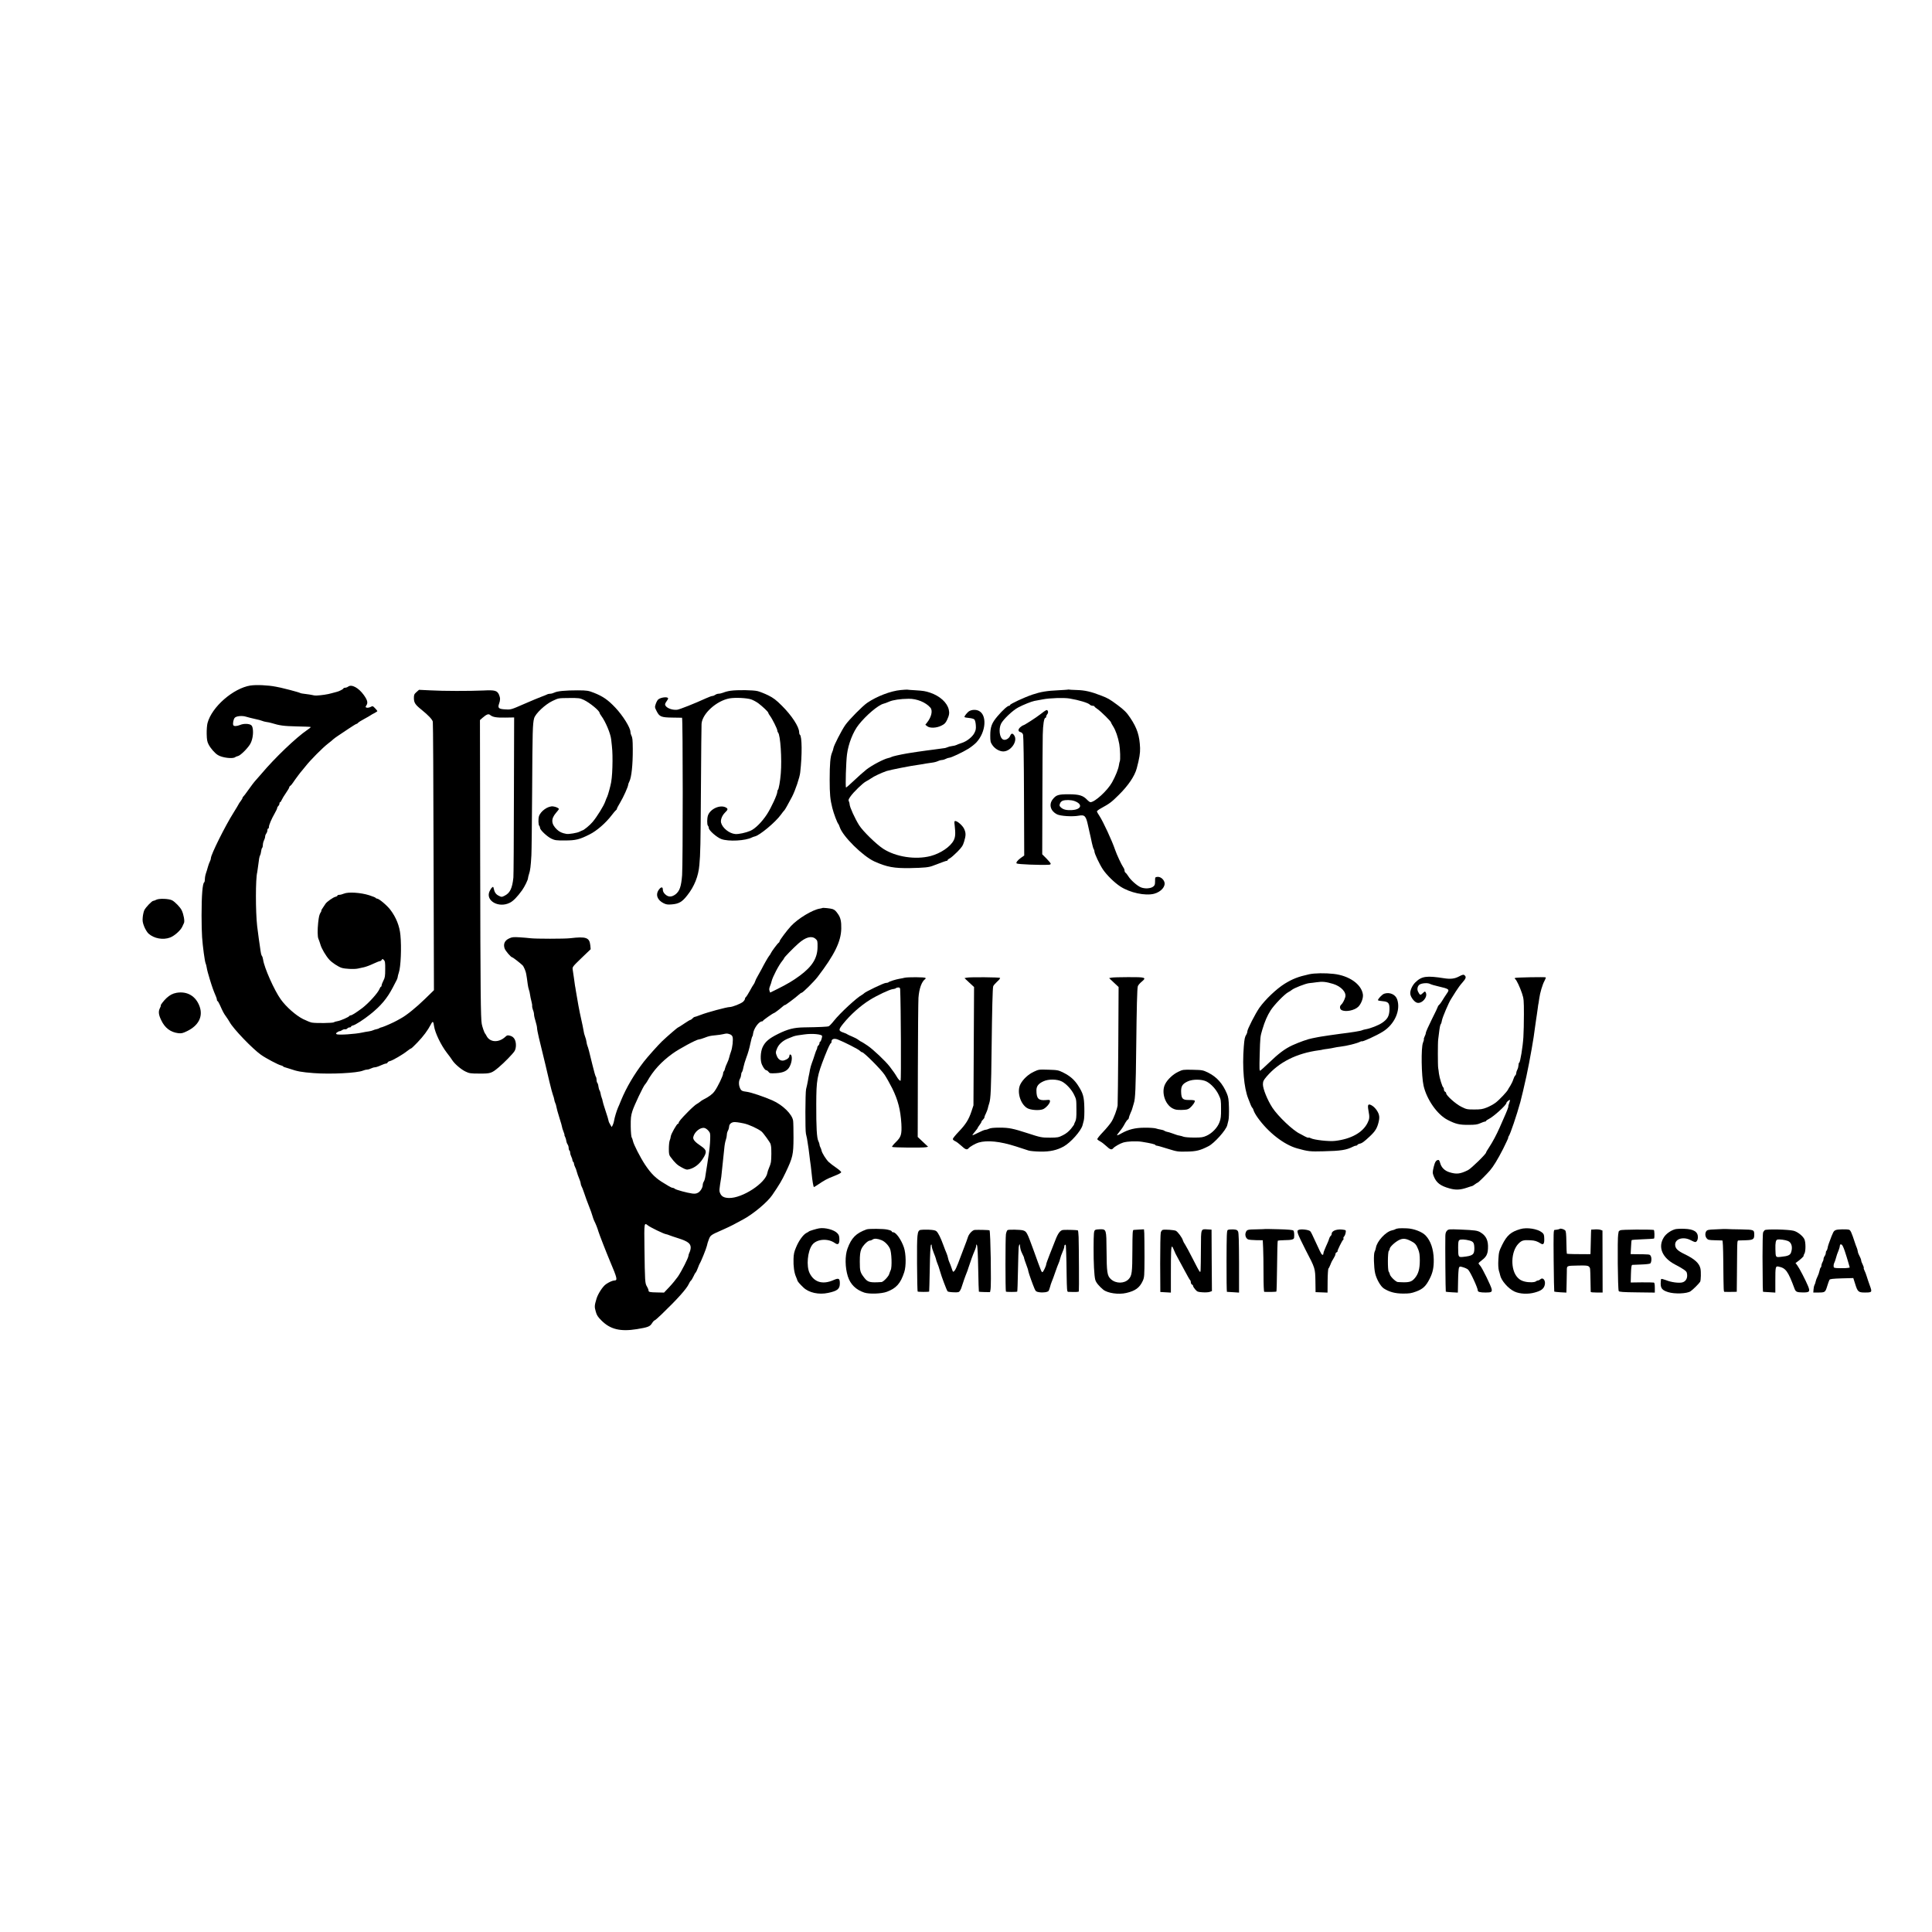 <?xml version="1.0" standalone="no"?>
<!DOCTYPE svg PUBLIC "-//W3C//DTD SVG 20010904//EN"
 "http://www.w3.org/TR/2001/REC-SVG-20010904/DTD/svg10.dtd">
<svg version="1.0" xmlns="http://www.w3.org/2000/svg"
 width="2565pt" height="2565pt" viewBox="0 0 2565 2565"
 preserveAspectRatio="xMidYMid meet">
<g transform="translate(0,2565) scale(0.1,-0.1)"
fill="#000000" stroke="none">
<path d="M3325 16549 c-229 -37 -514 -285 -570 -499 -7 -26 -12 -90 -11 -143
2 -78 6 -103 25 -140 26 -51 82 -116 123 -141 56 -36 199 -54 231 -28 7 5 24
12 38 15 36 9 142 117 167 171 26 53 37 130 28 189 -5 34 -13 47 -32 56 -35
15 -95 14 -137 -4 -44 -18 -83 -19 -90 -2 -9 23 3 82 21 99 22 22 98 29 148
13 21 -7 75 -20 119 -30 44 -9 88 -21 97 -26 10 -5 34 -11 54 -14 19 -2 50 -9
67 -14 110 -34 163 -41 336 -45 100 -2 184 -5 186 -8 3 -3 -18 -21 -47 -40
-145 -98 -431 -371 -609 -583 -19 -22 -51 -58 -71 -81 -21 -22 -66 -81 -100
-130 -34 -49 -66 -90 -70 -92 -4 -2 -8 -8 -8 -14 0 -6 -11 -26 -25 -44 -14
-18 -25 -35 -25 -37 0 -3 -32 -56 -71 -119 -109 -172 -300 -556 -299 -601 0
-11 -6 -31 -14 -45 -8 -15 -19 -47 -26 -72 -7 -25 -18 -63 -26 -85 -8 -23 -14
-57 -14 -77 0 -20 -4 -39 -9 -42 -22 -14 -35 -172 -35 -441 0 -104 3 -234 7
-287 8 -120 36 -327 47 -348 5 -9 11 -35 15 -59 3 -24 22 -94 41 -155 32 -104
47 -146 80 -223 8 -17 14 -38 14 -47 0 -9 3 -16 8 -16 4 0 18 -24 31 -52 39
-88 52 -113 82 -154 16 -21 37 -55 48 -74 49 -90 302 -353 416 -434 65 -46
233 -135 267 -141 12 -3 24 -8 27 -13 3 -5 17 -11 31 -14 14 -4 39 -11 55 -17
104 -36 155 -45 320 -58 229 -17 576 1 654 33 18 8 44 14 56 14 13 0 36 7 51
15 16 8 39 15 51 15 12 0 47 11 77 25 30 14 62 25 71 25 8 0 18 6 21 14 3 8
17 16 32 19 33 7 171 87 229 134 23 18 45 33 50 33 5 0 43 36 85 80 79 82 138
162 178 239 25 50 34 44 43 -24 13 -87 90 -248 168 -350 30 -38 63 -83 73
-100 31 -49 117 -123 176 -151 50 -24 65 -27 185 -27 148 -1 162 4 255 82 74
62 188 179 211 216 25 40 25 120 -1 162 -13 21 -31 35 -57 42 -33 9 -40 8 -63
-13 -87 -82 -205 -77 -250 10 -8 16 -17 31 -21 34 -8 7 -37 90 -43 125 -14 72
-18 429 -21 2177 l-3 1858 35 31 c53 46 79 55 100 37 34 -29 84 -37 202 -35
l117 2 -3 -1040 c-1 -572 -4 -1060 -7 -1085 -15 -145 -45 -207 -119 -243 -36
-18 -38 -18 -74 0 -38 18 -58 46 -68 96 -5 25 -8 27 -22 15 -9 -7 -24 -30 -34
-52 -56 -125 123 -226 270 -151 45 22 98 77 162 165 33 46 79 139 79 161 0 9
7 35 14 57 15 42 23 102 31 247 3 44 7 433 10 865 4 784 7 882 26 953 16 62
149 187 246 232 78 37 78 37 218 38 131 1 144 -1 196 -25 78 -37 208 -143 209
-172 0 -5 10 -23 23 -40 57 -77 122 -233 131 -311 16 -137 18 -169 18 -289 -1
-119 -6 -207 -18 -281 -8 -48 -42 -171 -52 -191 -6 -11 -18 -40 -27 -66 -19
-56 -109 -201 -166 -269 -36 -44 -120 -113 -138 -114 -3 -1 -20 -8 -37 -17
-29 -16 -143 -35 -174 -29 -58 10 -92 26 -126 58 -77 74 -81 140 -14 219 22
25 40 49 40 53 0 12 -41 31 -76 35 -67 9 -167 -62 -189 -132 -10 -35 -8 -113
4 -125 6 -6 11 -19 11 -29 0 -27 95 -116 152 -143 45 -21 65 -24 177 -23 144
0 194 12 330 81 93 46 215 152 292 254 24 32 50 62 56 66 7 4 13 13 13 19 0 6
19 43 43 82 43 71 107 213 107 238 0 7 7 26 15 41 29 56 47 222 46 432 -1 129
-4 153 -20 184 -6 11 -11 31 -11 44 0 56 -102 219 -202 324 -97 102 -162 147
-279 194 -80 31 -90 33 -219 34 -165 0 -271 -10 -310 -30 -16 -8 -41 -15 -55
-15 -14 0 -33 -4 -43 -10 -9 -5 -42 -18 -72 -29 -30 -11 -134 -54 -230 -96
-174 -76 -176 -77 -248 -73 -91 4 -107 18 -86 76 17 48 17 75 0 117 -24 57
-55 66 -208 58 -184 -8 -534 -8 -709 2 l-146 7 -34 -30 c-30 -27 -34 -36 -34
-80 1 -62 17 -87 102 -155 89 -72 142 -128 149 -158 4 -13 8 -821 10 -1794 l5
-1771 -118 -115 c-119 -116 -247 -219 -319 -258 -21 -12 -46 -25 -54 -30 -35
-21 -168 -80 -195 -87 -17 -4 -35 -10 -40 -15 -6 -4 -22 -10 -37 -13 -14 -2
-35 -9 -45 -14 -10 -5 -36 -12 -58 -15 -22 -3 -60 -9 -85 -15 -93 -21 -318
-36 -341 -22 -11 8 -11 12 6 24 11 9 27 16 35 16 8 0 23 7 33 15 11 7 27 12
37 10 10 -2 24 3 31 11 6 8 20 14 30 14 11 0 19 4 19 10 0 5 12 13 27 16 34 9
140 77 224 144 145 115 228 214 304 360 21 41 45 86 52 100 7 14 13 32 13 40
0 8 7 34 15 58 26 74 37 335 21 497 -11 120 -57 236 -134 337 -44 58 -151 148
-176 148 -8 0 -16 4 -18 9 -1 5 -41 21 -88 36 -111 35 -276 46 -334 21 -21 -9
-49 -16 -62 -16 -13 0 -24 -4 -24 -10 0 -5 -12 -13 -27 -16 -30 -7 -113 -65
-131 -92 -43 -62 -61 -92 -56 -92 4 0 0 -10 -8 -22 -19 -29 -25 -57 -34 -138
-10 -94 -9 -187 3 -213 6 -12 18 -47 27 -77 15 -54 71 -149 118 -201 34 -38
117 -93 163 -108 47 -15 165 -20 215 -10 19 5 57 13 83 18 26 6 81 26 122 46
41 19 81 35 89 35 8 0 19 8 24 17 9 15 11 15 28 -2 16 -16 19 -34 18 -124 0
-90 -4 -112 -23 -148 -12 -23 -23 -51 -24 -62 -1 -12 -5 -21 -9 -21 -5 0 -13
-12 -18 -26 -21 -55 -147 -194 -233 -259 -88 -65 -136 -95 -152 -95 -7 0 -15
-4 -17 -8 -5 -14 -117 -63 -157 -69 -20 -3 -42 -10 -48 -15 -14 -11 -237 -14
-293 -4 -19 3 -72 25 -117 47 -95 48 -225 162 -296 262 -86 120 -219 419 -234
527 -3 19 -9 40 -14 46 -11 14 -15 30 -29 134 -6 42 -12 85 -14 96 -3 16 -13
97 -22 169 -22 196 -22 631 1 715 2 8 6 36 9 63 15 119 19 143 29 162 6 11 12
36 14 55 2 19 8 39 14 44 5 6 9 24 9 40 0 17 7 44 15 60 8 15 15 38 15 50 0
11 7 30 15 40 8 11 15 30 15 43 0 13 5 23 10 23 6 0 10 9 10 21 0 26 35 108
77 181 18 31 33 63 33 71 0 8 7 20 15 27 8 7 15 21 15 31 0 11 4 19 9 19 5 0
14 13 21 30 7 16 32 58 56 92 24 35 44 68 44 75 0 7 6 16 14 20 7 4 24 24 37
44 28 43 110 152 119 159 3 3 25 30 49 60 60 77 225 244 296 298 33 26 65 51
70 58 6 6 33 26 60 44 28 19 93 62 145 97 52 35 98 63 103 63 6 0 15 6 21 14
6 8 43 31 81 51 39 21 77 43 85 49 8 6 32 20 53 30 20 11 37 22 37 26 0 3 -14
20 -31 38 -30 31 -32 31 -60 16 -17 -8 -39 -12 -50 -9 -19 6 -19 8 -4 32 22
33 13 69 -35 136 -69 96 -161 146 -207 112 -10 -8 -28 -15 -40 -15 -13 0 -23
-4 -23 -9 0 -9 -59 -40 -89 -46 -9 -2 -41 -10 -71 -19 -47 -14 -131 -27 -200
-30 -14 -1 -38 2 -55 7 -16 4 -57 10 -90 14 -33 3 -64 9 -70 13 -5 4 -66 22
-135 40 -123 31 -140 35 -190 44 -103 20 -260 27 -335 15z"/>
<path d="M11960 16489 c-134 -12 -319 -83 -448 -171 -62 -43 -239 -222 -289
-293 -49 -69 -155 -277 -158 -308 -1 -12 -10 -39 -19 -60 -22 -51 -31 -150
-31 -357 0 -195 7 -264 35 -376 18 -73 67 -204 81 -214 3 -3 11 -21 18 -42 39
-121 305 -383 458 -454 166 -75 263 -93 478 -89 189 4 243 10 295 29 139 53
186 70 193 68 4 -1 7 2 7 8 0 5 14 17 31 25 17 9 61 48 99 86 59 60 73 80 90
136 25 83 25 116 -1 171 -21 43 -88 102 -117 102 -12 0 -14 -10 -7 -62 12
-106 9 -150 -13 -194 -43 -85 -174 -174 -307 -209 -201 -52 -462 -12 -630 97
-93 61 -270 234 -319 312 -55 87 -126 243 -126 277 0 11 -5 29 -10 40 -9 15
-5 28 19 62 42 61 166 181 209 203 20 10 51 29 68 41 35 26 136 73 206 97 46
15 330 71 413 81 22 3 51 7 65 10 14 3 36 7 50 9 14 3 48 8 75 11 28 3 63 13
79 21 16 8 39 14 51 14 13 0 36 7 51 15 16 8 37 15 46 15 25 0 180 73 257 121
36 23 83 60 104 83 129 139 144 368 29 420 -38 17 -86 15 -122 -4 -25 -13 -71
-70 -65 -80 2 -4 30 -10 60 -12 31 -3 63 -11 71 -20 8 -8 17 -40 19 -74 4 -48
0 -69 -18 -104 -27 -54 -103 -114 -172 -135 -27 -9 -58 -20 -68 -26 -9 -5 -36
-12 -58 -14 -23 -3 -50 -10 -61 -16 -10 -5 -33 -12 -51 -13 -18 -2 -70 -9
-117 -16 -47 -6 -98 -13 -115 -15 -52 -7 -185 -26 -211 -31 -13 -2 -35 -6 -49
-8 -86 -15 -192 -39 -200 -46 -5 -4 -26 -11 -45 -15 -58 -13 -211 -93 -285
-150 -38 -30 -115 -98 -169 -150 -55 -52 -101 -93 -104 -90 -10 9 0 341 13
440 18 140 81 300 154 392 99 126 260 262 330 280 14 3 49 16 76 28 50 22 149
37 260 38 108 1 226 -47 287 -118 34 -39 14 -125 -44 -198 l-23 -29 24 -19
c35 -29 123 -26 189 7 43 21 55 34 76 77 28 61 33 89 22 137 -22 93 -118 180
-248 224 -64 21 -88 25 -198 32 -52 3 -99 6 -105 8 -5 1 -44 -1 -85 -5z"/>
<path d="M14175 16494 c-5 -1 -59 -5 -120 -8 -156 -7 -239 -21 -346 -57 -110
-37 -299 -125 -299 -139 0 -6 -6 -10 -13 -10 -20 0 -85 -58 -153 -138 -77 -90
-97 -143 -97 -258 0 -73 3 -89 26 -123 30 -45 79 -78 130 -86 105 -17 218 132
161 213 -21 31 -39 28 -54 -9 -16 -37 -65 -62 -93 -47 -48 25 -61 140 -26 211
31 59 154 176 228 215 66 35 173 78 213 86 13 2 64 12 113 21 90 18 284 24
357 11 121 -20 250 -59 268 -82 7 -8 23 -14 36 -14 13 0 24 -4 24 -9 0 -4 19
-21 42 -36 44 -30 178 -162 178 -176 0 -5 13 -29 30 -55 33 -53 63 -140 80
-233 12 -66 16 -213 7 -228 -3 -4 -8 -28 -12 -53 -8 -52 -43 -140 -91 -227
-61 -109 -228 -263 -287 -263 -7 0 -26 13 -42 30 -56 59 -106 74 -245 75 -141
0 -169 -9 -216 -70 -51 -68 -26 -153 58 -196 48 -24 208 -34 292 -18 77 14 94
-4 121 -131 2 -8 10 -46 19 -85 9 -38 24 -103 32 -145 9 -41 20 -79 25 -84 5
-6 9 -19 9 -30 0 -28 67 -170 112 -238 50 -75 153 -176 231 -227 129 -84 331
-127 449 -97 93 25 157 98 136 158 -14 40 -55 70 -92 66 -30 -3 -31 -4 -31
-57 0 -46 -4 -56 -26 -73 -35 -26 -113 -30 -164 -8 -50 21 -136 98 -166 148
-13 20 -29 41 -36 45 -7 4 -13 17 -13 28 0 12 -8 33 -19 47 -23 33 -84 164
-106 228 -41 122 -160 378 -210 454 -17 25 -31 50 -32 56 -1 7 23 26 55 43
118 65 138 81 234 176 127 125 213 252 240 355 35 132 46 200 44 269 -7 164
-38 262 -130 400 -48 72 -81 105 -171 172 -106 78 -125 89 -213 123 -139 54
-218 72 -327 75 -55 2 -102 4 -105 6 -3 1 -9 1 -15 -1z m88 -1478 c117 -42 96
-114 -33 -121 -73 -4 -115 7 -146 36 -19 18 -21 25 -12 49 5 17 21 33 36 39
39 14 111 12 155 -3z"/>
<path d="M9698 16479 c-31 -4 -73 -15 -93 -24 -21 -8 -49 -15 -64 -15 -14 0
-35 -7 -45 -15 -11 -8 -28 -15 -38 -15 -9 0 -48 -14 -85 -31 -148 -68 -350
-148 -383 -152 -74 -8 -160 31 -160 72 0 9 9 27 20 41 11 14 20 30 20 37 0 27
-98 16 -132 -14 -9 -8 -24 -35 -32 -59 -14 -42 -14 -45 12 -96 37 -73 60 -83
207 -85 66 0 125 -1 130 -2 12 -1 12 -1939 1 -2090 -12 -152 -33 -212 -88
-255 -53 -39 -97 -38 -139 3 -20 20 -29 39 -29 61 0 38 -23 38 -52 -1 -48 -64
-23 -138 61 -180 37 -18 54 -21 112 -16 93 8 136 33 205 122 93 118 146 251
159 400 14 153 16 249 21 1030 3 446 6 826 8 845 9 135 199 307 372 338 75 13
226 6 285 -13 27 -9 71 -33 97 -52 59 -45 132 -114 132 -127 0 -5 10 -23 23
-40 31 -41 97 -174 97 -195 0 -10 5 -22 10 -27 31 -31 52 -354 36 -544 -8
-101 -27 -210 -38 -216 -4 -3 -8 -14 -8 -26 0 -36 -80 -210 -137 -298 -67
-103 -156 -192 -220 -220 -60 -26 -157 -47 -202 -43 -79 7 -170 80 -188 151
-9 37 14 96 52 133 41 40 43 51 11 69 -75 39 -203 -17 -236 -104 -14 -38 -15
-125 -1 -139 6 -6 11 -19 11 -30 0 -31 105 -124 167 -147 95 -35 322 -23 407
22 10 5 27 11 37 13 62 12 273 187 346 288 20 29 41 54 45 57 8 6 49 79 104
183 43 84 101 254 108 322 27 236 24 483 -5 501 -5 3 -9 17 -9 32 0 72 -99
223 -229 352 -78 78 -113 104 -181 138 -47 23 -110 48 -140 56 -60 15 -267 18
-362 5z"/>
<path d="M13890 16222 c-8 -3 -42 -26 -75 -53 -60 -47 -218 -149 -232 -149 -5
-1 -21 -11 -36 -24 -34 -28 -33 -58 2 -66 16 -4 28 -16 34 -35 5 -17 11 -368
12 -816 l3 -787 -44 -31 c-47 -34 -70 -66 -55 -75 18 -11 307 -23 424 -17 15
0 27 6 27 13 0 7 -25 38 -56 69 l-57 57 2 724 c1 397 3 786 5 863 3 138 17
225 36 225 6 0 10 8 10 17 0 9 7 24 15 33 19 21 7 59 -15 52z"/>
<path d="M2076 13705 c-15 -8 -34 -15 -41 -15 -18 0 -101 -86 -119 -124 -8
-17 -18 -59 -21 -93 -5 -51 -1 -72 20 -126 15 -36 40 -77 57 -92 74 -66 193
-87 286 -52 58 22 137 92 161 142 7 17 18 40 24 52 11 25 -5 115 -31 168 -18
39 -89 112 -127 132 -42 22 -172 27 -209 8z"/>
<path d="M10918 13595 c-2 -2 -17 -5 -33 -8 -98 -15 -291 -132 -384 -232 -53
-57 -151 -188 -151 -202 0 -6 -6 -16 -13 -20 -15 -10 -95 -117 -104 -140 -4
-9 -13 -25 -22 -34 -15 -19 -65 -106 -102 -179 -13 -25 -35 -65 -50 -90 -15
-25 -30 -56 -34 -70 -4 -14 -13 -32 -20 -40 -7 -8 -29 -46 -50 -85 -21 -38
-44 -75 -51 -81 -8 -6 -14 -18 -14 -26 0 -8 -11 -25 -24 -37 -26 -25 -143 -71
-179 -71 -38 0 -298 -70 -382 -103 -44 -17 -83 -30 -86 -29 -4 0 -15 -8 -24
-18 -10 -11 -23 -20 -28 -20 -6 0 -43 -22 -84 -50 -40 -27 -76 -50 -79 -50 -8
0 -140 -114 -214 -184 -51 -49 -195 -210 -242 -271 -128 -166 -233 -344 -303
-515 -14 -36 -32 -78 -40 -95 -18 -41 -46 -133 -52 -173 -3 -18 -11 -45 -18
-59 l-14 -26 -20 34 c-12 19 -21 40 -21 47 0 8 -18 68 -40 133 -22 66 -40 126
-40 134 0 7 -5 26 -12 42 -6 15 -13 41 -15 58 -3 16 -9 35 -14 41 -5 6 -11 28
-14 49 -2 21 -9 43 -15 49 -5 5 -10 24 -10 41 0 17 -4 35 -10 41 -5 5 -25 75
-44 154 -43 178 -56 229 -67 255 -5 11 -11 36 -13 55 -2 19 -11 51 -19 70 -8
19 -17 55 -20 80 -4 25 -18 95 -32 155 -22 95 -49 242 -71 379 -3 21 -7 48
-10 59 -2 11 -8 57 -14 101 -6 45 -14 96 -17 115 -5 33 0 39 117 152 l122 117
-5 52 c-11 103 -55 119 -267 94 -75 -9 -463 -9 -530 0 -25 3 -88 9 -140 12
-86 5 -101 4 -143 -16 -57 -27 -77 -73 -58 -131 11 -33 85 -119 102 -119 9 0
107 -77 137 -106 16 -16 43 -80 48 -114 2 -14 6 -38 9 -55 2 -16 7 -52 11 -80
3 -27 11 -61 16 -75 6 -14 12 -43 15 -65 3 -22 11 -61 18 -87 7 -25 12 -55 10
-65 -1 -10 4 -33 11 -52 8 -18 14 -45 14 -60 0 -14 9 -55 20 -89 11 -35 20
-76 20 -90 0 -15 11 -72 24 -127 14 -55 34 -140 46 -190 12 -49 30 -124 40
-165 10 -41 35 -145 54 -230 20 -85 42 -166 48 -180 6 -14 13 -38 16 -55 2
-16 8 -38 14 -49 6 -12 13 -34 15 -51 2 -16 20 -82 40 -145 20 -63 36 -118 35
-122 -1 -4 7 -30 18 -58 11 -27 17 -50 15 -50 -3 0 0 -10 7 -22 7 -13 14 -36
16 -52 2 -17 10 -39 18 -50 8 -11 14 -33 14 -48 0 -15 5 -30 10 -33 6 -3 10
-17 10 -29 0 -13 7 -37 15 -52 8 -16 15 -37 15 -46 0 -9 5 -20 10 -23 6 -3 10
-14 10 -23 0 -9 7 -30 15 -46 8 -15 17 -38 19 -50 6 -25 24 -78 43 -123 7 -17
13 -38 13 -47 0 -9 5 -24 10 -34 6 -9 19 -42 29 -72 33 -97 43 -124 73 -200
17 -41 36 -96 43 -121 7 -26 18 -55 23 -65 22 -43 45 -102 57 -144 10 -35 105
-279 154 -395 96 -226 103 -255 57 -255 -22 0 -74 -23 -112 -50 -42 -30 -104
-125 -124 -190 -28 -94 -29 -108 -10 -174 13 -48 27 -69 76 -118 117 -117 250
-149 469 -114 150 25 173 34 201 78 13 21 29 38 34 38 6 0 49 37 96 83 205
197 333 340 360 403 7 17 19 36 27 42 8 7 22 31 33 54 10 24 24 48 30 53 6 6
19 33 29 60 10 28 21 55 25 60 15 20 88 201 95 235 3 19 15 58 26 86 22 56 25
58 187 129 46 20 106 49 135 64 29 16 88 47 132 71 135 72 323 229 387 323 96
140 127 193 178 300 96 201 104 239 105 462 0 105 -2 206 -5 225 -11 86 -137
210 -275 271 -111 49 -284 107 -339 114 -65 8 -77 15 -92 51 -18 42 -17 92 1
124 8 14 14 36 15 51 0 14 4 29 10 35 5 5 15 35 20 65 6 30 24 91 41 135 17
43 40 122 50 174 11 52 23 97 27 100 4 3 9 19 10 35 7 68 77 165 118 165 8 0
14 4 14 8 0 8 134 102 145 102 7 0 79 54 118 89 15 14 27 21 27 17 0 -7 143
99 186 139 15 14 31 25 37 25 15 0 164 148 211 209 225 294 312 471 315 643 2
95 -9 144 -43 193 -32 45 -42 54 -72 66 -26 9 -129 20 -136 14z m-91 -409 c26
-23 28 -28 27 -108 -1 -148 -69 -258 -235 -381 -89 -66 -170 -114 -299 -178
l-95 -47 -9 25 c-6 17 -3 36 7 61 9 21 18 49 21 64 13 57 96 216 142 271 13
16 24 32 24 36 0 10 122 135 190 195 96 85 175 106 227 62z m-1138 -1267 c20
-7 33 -20 37 -36 10 -36 -2 -143 -21 -194 -9 -24 -20 -60 -24 -79 -4 -19 -17
-53 -28 -75 -11 -22 -24 -55 -28 -72 -3 -18 -11 -35 -16 -38 -5 -4 -9 -16 -9
-29 0 -28 -70 -174 -112 -232 -28 -40 -75 -75 -149 -112 -15 -7 -35 -21 -45
-30 -11 -9 -31 -23 -46 -31 -15 -8 -66 -53 -112 -100 -94 -95 -126 -134 -126
-150 0 -6 -4 -11 -10 -11 -14 0 -89 -132 -94 -165 -2 -17 -8 -43 -15 -58 -6
-16 -11 -64 -11 -109 0 -67 3 -84 23 -109 58 -78 91 -109 149 -139 58 -31 65
-32 104 -22 66 18 129 66 173 135 60 91 56 119 -23 172 -81 54 -110 88 -101
122 17 69 96 131 150 117 14 -3 37 -20 51 -37 23 -27 25 -37 23 -107 -2 -68
-9 -141 -23 -228 -3 -15 -10 -63 -16 -107 -7 -44 -14 -89 -16 -100 -2 -11 -7
-40 -10 -65 -3 -25 -12 -55 -20 -67 -8 -12 -14 -32 -14 -44 0 -35 -29 -84 -61
-103 -23 -13 -42 -16 -77 -12 -69 9 -220 50 -234 64 -7 7 -19 12 -28 12 -8 0
-31 10 -50 22 -19 12 -47 29 -61 37 -111 65 -173 126 -254 247 -64 97 -153
270 -162 317 -3 17 -11 38 -16 45 -6 8 -12 71 -13 145 -1 113 2 142 22 206 23
74 145 331 168 354 7 7 19 24 27 38 80 144 188 263 338 371 86 63 319 188 349
188 9 0 42 9 72 21 65 25 76 27 155 35 33 3 76 9 95 14 49 11 53 11 89 -1z
m186 -1184 c67 -14 185 -68 235 -107 24 -19 118 -150 121 -168 0 -3 3 -14 5
-25 7 -29 6 -175 -1 -214 -3 -19 -14 -53 -25 -76 -10 -23 -20 -52 -22 -66 -20
-134 -331 -338 -510 -334 -66 2 -99 20 -118 65 -13 32 -12 42 16 215 3 20 27
247 40 380 3 39 12 88 20 110 8 22 14 54 14 70 0 17 7 41 15 55 8 14 14 37 15
51 0 31 25 56 60 61 22 3 69 -3 135 -17z m-1272 -1355 c32 -25 204 -109 237
-115 14 -2 34 -9 45 -14 11 -5 67 -24 124 -42 122 -39 161 -69 161 -122 0 -19
-7 -48 -15 -63 -8 -16 -15 -37 -15 -47 0 -25 -90 -203 -140 -276 -24 -34 -74
-96 -113 -137 l-71 -75 -90 2 c-104 2 -116 5 -116 28 0 9 -10 32 -21 51 -26
42 -27 65 -33 513 -4 341 -5 337 47 297z"/>
<path d="M17380 12715 c-145 -32 -219 -61 -325 -126 -110 -69 -257 -209 -335
-319 -54 -78 -160 -285 -160 -314 0 -12 -6 -30 -13 -41 -20 -29 -26 -59 -34
-160 -22 -276 2 -548 59 -690 11 -27 26 -65 33 -84 7 -18 17 -36 22 -40 5 -3
13 -19 17 -35 4 -16 28 -59 54 -95 140 -196 348 -358 522 -407 147 -41 172
-44 350 -39 233 5 306 17 392 61 14 8 33 14 41 14 9 0 17 5 19 10 2 6 14 12
27 15 33 6 60 26 136 97 74 69 99 110 119 195 10 44 10 67 2 96 -14 47 -57
102 -98 123 -45 24 -54 8 -40 -69 17 -91 15 -111 -13 -167 -64 -127 -220 -213
-430 -237 -78 -10 -282 13 -323 36 -13 7 -26 10 -29 7 -5 -5 -36 8 -83 35 -8
5 -22 12 -30 16 -89 39 -294 234 -368 348 -66 102 -125 249 -125 308 1 42 7
54 47 102 166 194 399 311 696 351 19 2 42 6 50 9 8 2 38 7 65 10 28 4 66 10
85 15 19 5 58 11 85 14 87 10 223 44 264 66 12 6 21 8 21 6 0 -14 196 75 280
128 155 97 238 282 190 426 -22 67 -101 102 -173 77 -28 -9 -89 -75 -82 -87 3
-4 30 -10 61 -12 79 -7 94 -26 91 -118 -4 -81 -26 -121 -98 -170 -49 -33 -156
-75 -217 -85 -18 -3 -41 -9 -51 -14 -13 -8 -143 -29 -286 -46 -77 -10 -132
-18 -150 -21 -11 -2 -40 -7 -65 -10 -25 -3 -63 -10 -85 -14 -22 -5 -56 -12
-75 -15 -53 -9 -176 -53 -265 -94 -98 -46 -179 -107 -308 -231 -55 -52 -106
-99 -114 -104 -13 -7 -14 18 -9 210 7 239 7 240 35 334 34 113 65 184 110 255
46 73 185 216 234 242 15 7 36 21 47 30 29 25 180 84 229 90 25 2 70 8 98 12
80 12 126 7 223 -22 106 -33 179 -112 160 -176 -11 -39 -36 -85 -54 -100 -23
-19 -20 -58 5 -71 54 -29 173 -5 223 45 39 39 68 118 60 165 -21 134 -183 247
-386 270 -115 13 -255 11 -328 -5z"/>
<path d="M19366 12684 c-53 -28 -109 -35 -191 -22 -236 37 -299 28 -383 -53
-44 -42 -75 -114 -68 -157 6 -42 50 -100 84 -113 64 -25 153 73 121 134 -10
18 -12 18 -40 -9 -31 -30 -38 -28 -62 20 -18 34 -6 80 24 97 35 18 105 22 135
6 16 -8 63 -22 104 -31 154 -36 159 -40 117 -99 -25 -37 -40 -60 -65 -101 -9
-16 -25 -36 -34 -45 -10 -8 -18 -20 -18 -25 0 -5 -36 -81 -80 -168 -44 -88
-80 -169 -80 -180 0 -10 -7 -33 -16 -49 -8 -17 -13 -33 -10 -36 3 -3 -3 -24
-12 -47 -27 -65 -21 -442 8 -571 43 -185 182 -383 319 -453 106 -55 157 -67
276 -66 91 0 119 4 159 22 27 12 55 22 62 22 8 0 14 4 14 8 0 5 15 15 33 24
66 32 237 187 237 215 0 12 41 46 47 39 2 -1 -3 -22 -11 -44 -9 -23 -13 -42
-11 -42 5 0 -22 -71 -58 -150 -13 -30 -39 -89 -57 -130 -42 -95 -92 -189 -141
-264 -22 -32 -39 -62 -39 -67 0 -20 -197 -212 -240 -234 -104 -52 -154 -57
-247 -28 -64 20 -107 63 -123 123 -6 22 -15 40 -21 40 -32 0 -48 -24 -65 -94
-16 -71 -16 -77 0 -120 34 -88 88 -130 211 -164 82 -23 141 -20 228 9 34 12
67 22 73 23 5 1 23 12 38 24 16 12 32 22 36 22 7 0 119 111 161 160 48 56 104
149 175 287 40 81 72 149 69 151 -3 3 0 11 6 18 19 23 105 277 154 454 13 48
56 227 80 340 20 91 50 247 70 363 26 152 29 169 45 292 6 44 12 91 15 105 2
14 6 41 9 60 2 19 8 58 12 85 3 28 8 59 11 70 2 11 6 38 9 60 9 71 44 189 69
232 13 24 20 45 17 47 -12 7 -401 0 -409 -8 -4 -4 -3 -10 3 -14 18 -11 63
-108 91 -191 23 -70 25 -91 25 -276 0 -110 -3 -247 -7 -305 -8 -130 -42 -334
-55 -338 -6 -2 -10 -18 -10 -35 -1 -18 -7 -43 -15 -57 -8 -14 -14 -35 -15 -46
0 -12 -6 -27 -13 -33 -8 -6 -19 -30 -26 -52 -7 -23 -25 -61 -39 -83 -15 -23
-29 -46 -32 -53 -11 -26 -117 -138 -164 -173 -28 -21 -81 -50 -117 -64 -55
-22 -81 -26 -166 -26 -95 0 -104 2 -172 36 -75 37 -201 150 -201 179 0 9 -7
18 -15 21 -8 4 -15 17 -15 29 0 13 -4 25 -8 27 -13 5 -51 129 -58 184 -3 27
-7 60 -10 74 -6 32 -6 347 0 380 2 14 7 50 10 80 9 77 16 113 25 125 5 5 12
28 15 49 8 43 89 234 121 283 11 17 39 62 63 100 23 37 62 91 87 118 46 52 53
73 33 93 -17 17 -27 15 -82 -14z"/>
<path d="M12010 12669 c-19 -5 -51 -11 -70 -14 -47 -8 -133 -35 -144 -46 -6
-5 -22 -9 -37 -9 -25 0 -277 -121 -289 -139 -3 -4 -15 -13 -26 -19 -69 -36
-294 -245 -373 -345 -28 -36 -59 -68 -69 -72 -16 -7 -123 -12 -327 -15 -134
-2 -215 -23 -341 -85 -124 -61 -175 -105 -209 -177 -30 -64 -34 -182 -8 -235
22 -46 43 -73 60 -73 6 0 19 -10 27 -21 14 -20 21 -21 101 -17 98 6 151 32
180 90 35 68 37 158 4 158 -5 0 -9 -8 -9 -18 0 -23 -25 -46 -66 -59 -41 -14
-79 7 -99 54 -19 46 -19 55 5 111 24 53 80 101 150 127 25 9 54 21 65 26 11 4
36 10 55 13 19 3 58 8 85 12 106 16 241 3 240 -22 -1 -26 -18 -74 -26 -74 -5
0 -9 -8 -9 -19 0 -10 -7 -24 -15 -31 -8 -7 -15 -20 -15 -29 0 -9 -4 -21 -8
-26 -4 -6 -16 -37 -26 -70 -10 -33 -26 -80 -36 -105 -10 -25 -21 -65 -26 -90
-4 -25 -8 -47 -9 -50 -8 -36 -15 -71 -19 -100 -3 -19 -8 -44 -11 -55 -2 -11
-8 -36 -13 -55 -11 -47 -13 -551 -2 -592 5 -18 11 -46 14 -63 11 -75 19 -121
21 -135 1 -8 6 -44 10 -80 4 -36 9 -72 10 -81 4 -21 14 -102 20 -163 10 -106
24 -186 32 -186 2 0 23 13 46 28 96 65 127 82 220 118 67 27 97 43 95 53 -2 8
-32 34 -68 59 -36 24 -80 58 -98 75 -35 34 -90 121 -95 153 -2 10 -8 29 -15
41 -7 12 -12 29 -12 38 0 9 -7 29 -15 45 -21 41 -29 181 -28 490 1 326 10 374
114 640 46 115 72 170 81 170 4 0 8 11 8 25 0 31 37 42 83 24 85 -33 275 -130
292 -149 10 -11 24 -20 31 -20 23 0 253 -230 298 -299 25 -37 70 -118 102
-181 76 -154 110 -286 121 -470 7 -142 -3 -175 -74 -244 -32 -31 -54 -59 -49
-63 9 -9 407 -13 450 -4 l28 6 -69 65 -69 65 2 885 c1 487 5 920 8 963 9 122
43 217 90 249 6 4 7 11 2 15 -10 11 -232 12 -276 2z m-59 -156 c10 -220 14
-1201 6 -1210 -8 -7 -30 16 -51 52 -18 32 -51 79 -94 135 -57 74 -220 228
-294 278 -43 29 -80 52 -83 52 -4 0 -21 11 -38 24 -18 14 -57 34 -87 46 -30
12 -57 25 -60 28 -3 4 -25 14 -49 22 -71 24 -72 37 -9 116 98 122 232 242 358
320 97 60 258 136 302 142 21 2 41 9 44 13 3 5 16 9 30 9 19 0 24 -5 25 -27z"/>
<path d="M12835 12670 l-30 -6 63 -59 64 -59 -4 -786 -4 -785 -27 -82 c-36
-107 -75 -170 -169 -268 -43 -45 -78 -88 -78 -97 0 -9 14 -21 30 -28 17 -7 54
-35 82 -61 55 -52 77 -59 98 -33 18 21 91 63 132 75 115 34 286 16 495 -51 70
-23 146 -47 169 -55 22 -7 93 -13 157 -14 127 -2 218 18 309 68 93 52 229 205
250 281 4 14 11 43 17 65 6 22 9 99 7 170 -3 144 -16 189 -82 292 -49 76 -105
126 -192 170 -70 35 -77 37 -202 41 -128 4 -129 4 -195 -27 -73 -34 -144 -100
-178 -166 -49 -96 -3 -259 89 -316 47 -29 171 -36 217 -13 40 21 86 75 87 102
0 21 -3 22 -56 17 -97 -8 -124 20 -124 130 0 54 27 89 93 119 68 32 181 30
246 -3 57 -30 125 -103 159 -171 33 -69 32 -62 33 -206 1 -93 -3 -129 -15
-153 -9 -17 -16 -34 -15 -37 1 -3 -18 -30 -42 -60 -30 -36 -64 -64 -106 -85
-59 -30 -69 -32 -171 -33 -113 0 -125 2 -302 60 -192 62 -245 73 -369 73 -80
0 -123 -5 -142 -15 -16 -8 -37 -14 -48 -14 -11 0 -54 -18 -95 -39 -42 -22 -76
-36 -76 -32 0 4 16 26 35 48 19 23 35 44 35 48 0 3 11 21 25 39 14 18 25 37
25 43 0 5 9 18 20 28 11 10 20 24 20 32 0 8 9 31 20 52 10 21 21 50 24 63 2
14 11 45 19 69 20 59 26 185 32 729 6 517 13 796 21 825 3 11 27 39 52 62 26
22 43 45 39 50 -10 9 -398 13 -442 3z"/>
<path d="M14755 12670 l-30 -6 63 -59 63 -59 -4 -771 c-3 -423 -7 -784 -9
-801 -9 -57 -49 -164 -81 -216 -18 -29 -69 -91 -114 -138 -47 -49 -79 -90 -75
-96 4 -6 21 -19 39 -28 18 -9 53 -36 80 -61 50 -48 72 -55 93 -29 18 21 91 63
132 75 59 17 173 22 249 10 118 -19 179 -34 179 -43 0 -4 7 -8 16 -8 9 0 75
-18 146 -41 125 -39 134 -40 251 -38 129 2 181 15 292 72 78 40 232 213 248
277 3 14 10 43 16 65 6 22 9 99 7 170 -3 109 -8 140 -27 185 -56 134 -134 221
-245 277 -74 36 -78 37 -207 40 -128 3 -134 2 -193 -26 -70 -33 -144 -102
-175 -164 -54 -104 -3 -269 98 -322 34 -18 56 -22 121 -21 67 2 83 5 109 26
38 32 73 84 65 97 -4 6 -38 10 -75 9 -86 -1 -103 16 -106 108 -2 75 17 106 88
139 66 31 188 30 250 -2 61 -32 127 -104 162 -179 28 -59 30 -70 30 -183 1
-100 -3 -132 -21 -179 -27 -72 -96 -144 -170 -178 -48 -22 -69 -25 -166 -25
-61 0 -124 5 -140 11 -16 6 -40 13 -54 15 -14 2 -32 7 -40 10 -27 11 -112 39
-132 42 -11 3 -25 8 -32 14 -6 5 -27 11 -46 14 -19 3 -50 10 -67 16 -18 5 -84
10 -145 9 -126 0 -216 -22 -315 -78 -29 -17 -53 -26 -53 -22 0 5 15 26 33 48
35 44 47 61 77 117 12 21 27 40 33 43 7 2 13 13 14 23 1 10 11 38 22 63 12 24
23 54 25 65 3 11 11 40 19 65 20 57 26 197 32 748 6 531 12 772 21 805 3 13
26 41 51 61 69 57 53 62 -180 61 -106 0 -205 -3 -222 -7z"/>
<path d="M2343 12469 c-52 -10 -88 -29 -134 -71 -36 -34 -85 -98 -74 -98 3 0
-2 -15 -11 -32 -24 -46 -19 -89 16 -162 49 -104 124 -160 227 -173 42 -4 59
-1 116 27 152 73 214 193 168 325 -49 140 -165 209 -308 184z"/>
<path d="M10875 9342 c-32 -5 -130 -34 -135 -41 -3 -3 -18 -13 -35 -21 -42
-22 -100 -102 -136 -190 -26 -60 -32 -91 -34 -155 -3 -94 9 -182 32 -234 9
-20 17 -42 19 -50 3 -14 29 -45 79 -93 73 -71 206 -100 330 -73 123 26 155 52
155 126 0 67 -14 75 -84 44 -143 -63 -257 -30 -317 92 -46 93 -28 291 34 375
58 79 208 91 301 25 43 -30 61 -14 60 52 -1 42 -7 58 -28 79 -42 45 -162 77
-241 64z"/>
<path d="M18570 9342 c-19 -2 -39 -7 -45 -12 -5 -4 -26 -11 -45 -15 -82 -17
-200 -145 -213 -231 -3 -17 -10 -41 -17 -53 -15 -29 -11 -206 7 -286 18 -78
73 -174 115 -201 74 -47 148 -67 253 -68 87 0 111 3 178 28 88 33 128 70 177
167 43 83 57 153 55 260 -3 135 -41 246 -108 316 -46 49 -156 91 -247 95 -41
2 -91 2 -110 0z m159 -167 c58 -29 74 -47 100 -113 16 -40 21 -75 21 -146 0
-112 -19 -180 -67 -236 -45 -53 -79 -60 -225 -51 -26 2 -97 70 -105 100 -3 14
-10 32 -16 39 -15 19 -14 259 1 274 7 7 12 19 12 28 0 23 68 88 121 115 52 27
91 24 158 -10z"/>
<path d="M20184 9332 c-124 -36 -177 -82 -240 -208 -42 -86 -45 -97 -51 -195
-4 -71 -1 -118 7 -149 8 -25 15 -51 16 -58 14 -73 109 -181 191 -219 71 -33
180 -38 269 -13 81 22 115 46 130 91 21 61 -18 119 -56 84 -9 -8 -23 -15 -31
-15 -8 0 -20 -5 -25 -10 -17 -17 -95 -19 -154 -4 -41 11 -65 24 -92 53 -97
102 -91 343 11 449 43 44 67 51 158 46 60 -3 89 -12 140 -44 34 -22 48 -1 45
68 -1 49 -6 60 -29 79 -60 49 -202 71 -289 45z"/>
<path d="M11505 9328 c-140 -50 -202 -113 -254 -257 -34 -95 -32 -248 5 -366
34 -107 108 -179 219 -216 67 -22 229 -16 300 11 126 48 181 110 230 260 27
81 24 244 -4 328 -35 103 -105 202 -143 202 -10 0 -18 4 -18 9 0 10 -17 17
-62 27 -48 11 -244 13 -273 2z m199 -143 c43 -18 88 -63 111 -112 23 -47 30
-249 10 -286 -6 -13 -15 -36 -19 -50 -8 -33 -79 -107 -103 -108 -152 -10 -181
-3 -226 54 -57 73 -62 90 -62 216 0 90 5 127 19 164 20 50 86 117 116 117 9 0
25 6 36 14 21 16 65 13 118 -9z"/>
<path d="M16796 9333 c-1 -1 -48 -3 -105 -4 -129 -2 -137 -4 -151 -40 -16 -36
2 -85 34 -95 11 -4 59 -8 106 -9 l85 -1 5 -105 c3 -57 5 -211 5 -341 0 -152 4
-238 10 -239 54 -3 156 -1 161 4 3 3 7 154 9 337 1 182 6 334 9 337 4 4 44 7
89 8 94 1 126 9 128 33 4 49 0 85 -10 95 -8 8 -74 14 -192 17 -100 3 -182 4
-183 3z"/>
<path d="M20708 9335 c-5 -5 -44 -13 -69 -14 -14 -1 -15 -42 -12 -408 2 -224
6 -409 8 -411 2 -2 39 -6 83 -9 l78 -4 3 123 c1 68 3 141 3 163 0 73 -6 70
142 73 112 3 136 0 150 -13 20 -20 18 -9 22 -185 1 -80 3 -148 3 -152 1 -5 36
-8 79 -8 l79 0 -1 411 -1 412 -25 9 c-13 5 -47 8 -75 6 l-50 -3 -2 -40 c-1
-22 -3 -95 -4 -162 l-3 -123 -40 -1 c-109 -1 -270 2 -274 6 -2 2 -5 70 -6 150
-2 115 -5 149 -17 161 -16 15 -62 28 -71 19z"/>
<path d="M22243 9331 c-58 -15 -124 -61 -153 -108 -82 -129 -23 -272 150 -362
104 -54 148 -85 154 -106 18 -64 -7 -118 -60 -131 -45 -11 -147 2 -212 29 -34
13 -65 21 -68 16 -3 -5 -5 -32 -6 -60 0 -64 22 -90 100 -114 85 -27 250 -21
297 12 32 21 115 105 127 126 10 20 13 131 4 174 -15 71 -77 128 -208 191 -96
46 -128 78 -128 128 0 78 110 110 206 59 26 -14 53 -25 59 -25 20 0 36 26 37
60 2 76 -53 112 -182 116 -47 2 -99 -1 -117 -5z"/>
<path d="M22873 9333 c-5 -1 -52 -3 -107 -5 -83 -3 -100 -7 -112 -23 -19 -26
-17 -69 5 -96 16 -20 28 -23 107 -25 49 -1 94 -2 100 -3 7 -1 11 -89 13 -273
4 -419 4 -408 18 -409 7 0 33 -1 58 -1 25 0 58 1 74 1 l29 1 2 198 c1 108 2
261 3 340 1 121 3 142 16 143 9 0 53 1 98 3 97 3 113 13 113 70 0 70 -1 70
-172 74 -84 1 -172 3 -195 5 -24 1 -46 1 -50 0z"/>
<path d="M12220 9321 c-43 -12 -47 -54 -45 -448 1 -200 5 -366 8 -370 7 -6
147 -7 153 0 1 1 5 139 8 306 3 190 9 308 16 315 7 7 10 2 10 -17 0 -15 12
-55 26 -89 14 -34 28 -71 30 -82 2 -12 8 -30 12 -41 14 -32 33 -87 43 -125 15
-58 88 -253 100 -265 5 -5 41 -11 80 -12 63 -2 71 0 85 22 9 14 20 39 24 57 8
29 49 146 67 188 4 8 12 33 19 55 27 84 63 184 83 228 12 25 21 56 21 69 1 21
1 21 11 5 7 -12 13 -133 16 -315 3 -164 7 -299 9 -301 2 -2 36 -4 76 -5 l72
-1 6 31 c13 62 1 776 -13 790 -4 4 -152 8 -195 5 -30 -1 -78 -52 -91 -94 -5
-18 -30 -86 -56 -152 -26 -66 -60 -156 -76 -200 -16 -43 -37 -88 -48 -98 -18
-19 -19 -18 -36 34 -10 30 -23 65 -30 79 -7 14 -15 39 -18 55 -3 17 -12 46
-20 65 -9 19 -28 69 -43 110 -35 97 -67 160 -91 183 -15 13 -41 18 -104 21
-46 2 -95 0 -109 -3z"/>
<path d="M13377 9319 c-8 -5 -18 -30 -22 -56 -8 -51 -8 -753 0 -761 6 -6 144
-6 150 0 3 2 7 128 10 279 3 151 7 289 9 307 4 35 15 55 17 31 4 -50 11 -73
33 -118 15 -28 24 -51 22 -51 -3 0 16 -57 47 -140 3 -8 8 -26 10 -40 6 -29 59
-177 83 -232 15 -33 22 -38 61 -44 54 -8 113 1 125 18 4 7 13 31 19 53 5 22
16 54 23 70 8 17 28 73 46 125 18 52 38 106 45 120 7 14 16 41 20 60 4 19 18
58 31 87 13 28 24 61 24 72 0 28 20 37 21 9 0 -13 2 -54 4 -93 2 -38 5 -170 6
-292 3 -192 5 -223 19 -224 106 -4 140 -2 143 6 4 11 1 597 -3 723 -2 45 -6
85 -10 87 -8 5 -134 9 -192 6 -40 -2 -71 -41 -108 -139 -18 -48 -53 -136 -77
-195 -23 -59 -43 -114 -43 -121 0 -22 -40 -106 -51 -106 -5 0 -13 10 -18 23
-22 56 -59 156 -73 197 -9 25 -22 61 -29 80 -84 230 -89 240 -137 255 -34 10
-188 13 -205 4z"/>
<path d="M14541 9321 c-19 -12 -21 -40 -22 -238 -1 -196 8 -371 22 -423 9 -36
49 -85 106 -132 58 -47 203 -68 306 -44 121 28 177 70 219 161 21 48 22 62 23
316 0 146 -2 289 -3 317 l-4 51 -61 -3 c-34 -2 -69 -4 -77 -5 -13 -1 -15 -39
-16 -274 -1 -291 -6 -333 -49 -379 -57 -61 -168 -62 -235 -2 -51 46 -57 88
-59 384 -2 278 -3 280 -84 280 -28 0 -58 -4 -66 -9z"/>
<path d="M15438 9322 c-10 -2 -22 -18 -27 -35 -5 -18 -8 -202 -8 -411 l2 -379
70 -4 70 -4 0 248 c0 283 3 363 15 363 5 0 16 -21 26 -47 10 -27 30 -68 45
-93 14 -25 56 -102 93 -172 37 -70 71 -130 76 -133 6 -4 10 -17 10 -30 0 -12
7 -25 15 -29 8 -3 15 -12 15 -19 0 -8 13 -29 29 -47 26 -30 34 -33 97 -37 38
-3 81 0 96 6 l28 10 -3 408 -2 408 -52 3 c-91 6 -88 15 -89 -240 -3 -349 -2
-335 -18 -318 -8 8 -48 83 -89 165 -42 83 -88 168 -102 190 -15 21 -28 47 -30
56 -7 33 -69 118 -95 129 -26 11 -142 19 -172 12z"/>
<path d="M16300 9320 c-13 -8 -15 -66 -16 -415 -1 -223 2 -405 5 -406 3 0 41
-3 84 -5 l77 -5 0 393 c-1 290 -4 400 -13 418 -11 21 -20 25 -67 28 -30 1 -62
-2 -70 -8z"/>
<path d="M17238 9320 c-15 -9 -16 -15 -4 -54 8 -25 53 -119 100 -211 128 -245
127 -244 130 -415 l2 -145 79 -3 80 -3 1 157 c1 86 6 159 11 163 5 3 17 27 27
53 9 26 28 63 42 83 13 20 24 44 24 54 0 11 7 22 16 25 9 4 14 9 11 12 -6 6
62 146 76 155 5 4 7 11 3 17 -3 6 0 17 8 25 8 8 18 30 21 49 6 32 4 36 -19 40
-86 17 -166 -9 -166 -52 0 -10 -6 -23 -14 -29 -8 -7 -17 -24 -21 -39 -3 -15
-22 -60 -41 -100 -19 -41 -34 -82 -34 -93 0 -22 -13 -25 -27 -6 -5 6 -31 59
-57 117 -72 155 -75 163 -90 183 -17 21 -131 34 -158 17z"/>
<path d="M19211 9311 c-15 -15 -21 -35 -22 -68 -3 -114 2 -738 6 -742 3 -2 40
-6 83 -8 l77 -4 3 156 c1 86 7 165 12 175 9 18 14 18 56 5 25 -7 54 -21 64
-30 29 -26 130 -244 130 -279 0 -18 32 -26 105 -26 74 0 86 7 79 45 -7 40
-127 285 -153 312 -12 12 -21 26 -21 31 0 4 20 24 45 42 57 43 76 79 80 152 6
107 -23 171 -100 217 -39 24 -75 29 -266 37 -151 6 -158 5 -178 -15z m300
-131 c51 -14 61 -31 63 -99 1 -88 -19 -104 -150 -118 -63 -6 -64 -3 -65 121 0
72 3 93 16 102 17 13 76 10 136 -6z"/>
<path d="M21513 9317 c-13 -5 -23 -15 -24 -21 0 -6 -2 -20 -5 -31 -12 -55 -6
-736 7 -756 6 -11 56 -15 244 -17 l235 -3 0 64 c0 43 -4 66 -12 69 -7 2 -79 3
-161 3 l-147 -2 3 116 c3 90 7 116 18 118 8 1 62 3 121 5 59 2 112 8 118 14
17 17 20 77 5 100 -14 22 -5 21 -218 23 l-48 1 5 91 c2 50 6 93 9 95 2 3 69 8
148 11 79 3 146 7 148 9 10 9 7 114 -3 115 -66 8 -426 5 -443 -4z"/>
<path d="M23429 9318 c-8 -7 -18 -22 -22 -32 -4 -11 -7 -155 -7 -320 2 -417 3
-466 9 -467 3 0 41 -3 84 -5 l77 -5 0 153 c0 192 2 201 44 192 95 -20 124 -59
211 -293 15 -42 32 -49 107 -50 93 -1 103 10 72 85 -32 78 -116 239 -141 272
l-25 34 22 15 c41 29 91 76 86 81 -3 2 1 14 9 26 20 28 20 157 0 195 -23 45
-91 98 -143 111 -71 18 -363 24 -383 8z m309 -144 c48 -20 65 -82 41 -152 -12
-36 -42 -49 -133 -58 -73 -8 -72 -10 -75 102 -2 86 5 122 27 127 27 6 104 -4
140 -19z"/>
<path d="M24375 9320 c-33 -13 -35 -17 -95 -180 -7 -19 -15 -47 -17 -63 -3
-15 -9 -30 -14 -33 -5 -3 -9 -15 -9 -28 0 -12 -7 -31 -15 -42 -8 -10 -15 -28
-15 -39 0 -11 -6 -29 -13 -40 -7 -11 -14 -31 -15 -44 0 -13 -5 -27 -10 -30 -5
-3 -12 -23 -16 -44 -4 -21 -16 -55 -26 -75 -11 -21 -21 -49 -24 -64 -2 -14 -9
-36 -16 -48 -6 -11 -12 -39 -13 -60 l-3 -40 61 0 c95 0 98 2 123 83 12 40 26
78 31 86 7 11 44 15 163 19 l153 4 25 -78 c32 -104 43 -114 128 -114 97 0 99
3 67 91 -15 41 -34 97 -42 124 -8 28 -22 63 -30 78 -8 16 -12 31 -9 34 3 3 -4
23 -14 44 -11 21 -20 45 -20 54 0 8 -5 25 -12 38 -26 51 -30 61 -34 86 -2 14
-8 35 -13 46 -5 11 -16 40 -24 65 -46 141 -59 168 -80 174 -32 8 -149 6 -172
-4z m117 -280 c15 -46 37 -114 47 -151 l19 -67 -22 -5 c-11 -3 -59 -5 -106 -4
-83 2 -85 3 -86 27 -1 14 3 34 9 45 5 11 14 33 18 50 8 34 27 89 41 120 8 19
15 46 17 68 1 5 8 7 18 5 11 -2 26 -32 45 -88z"/>
</g>
</svg>
